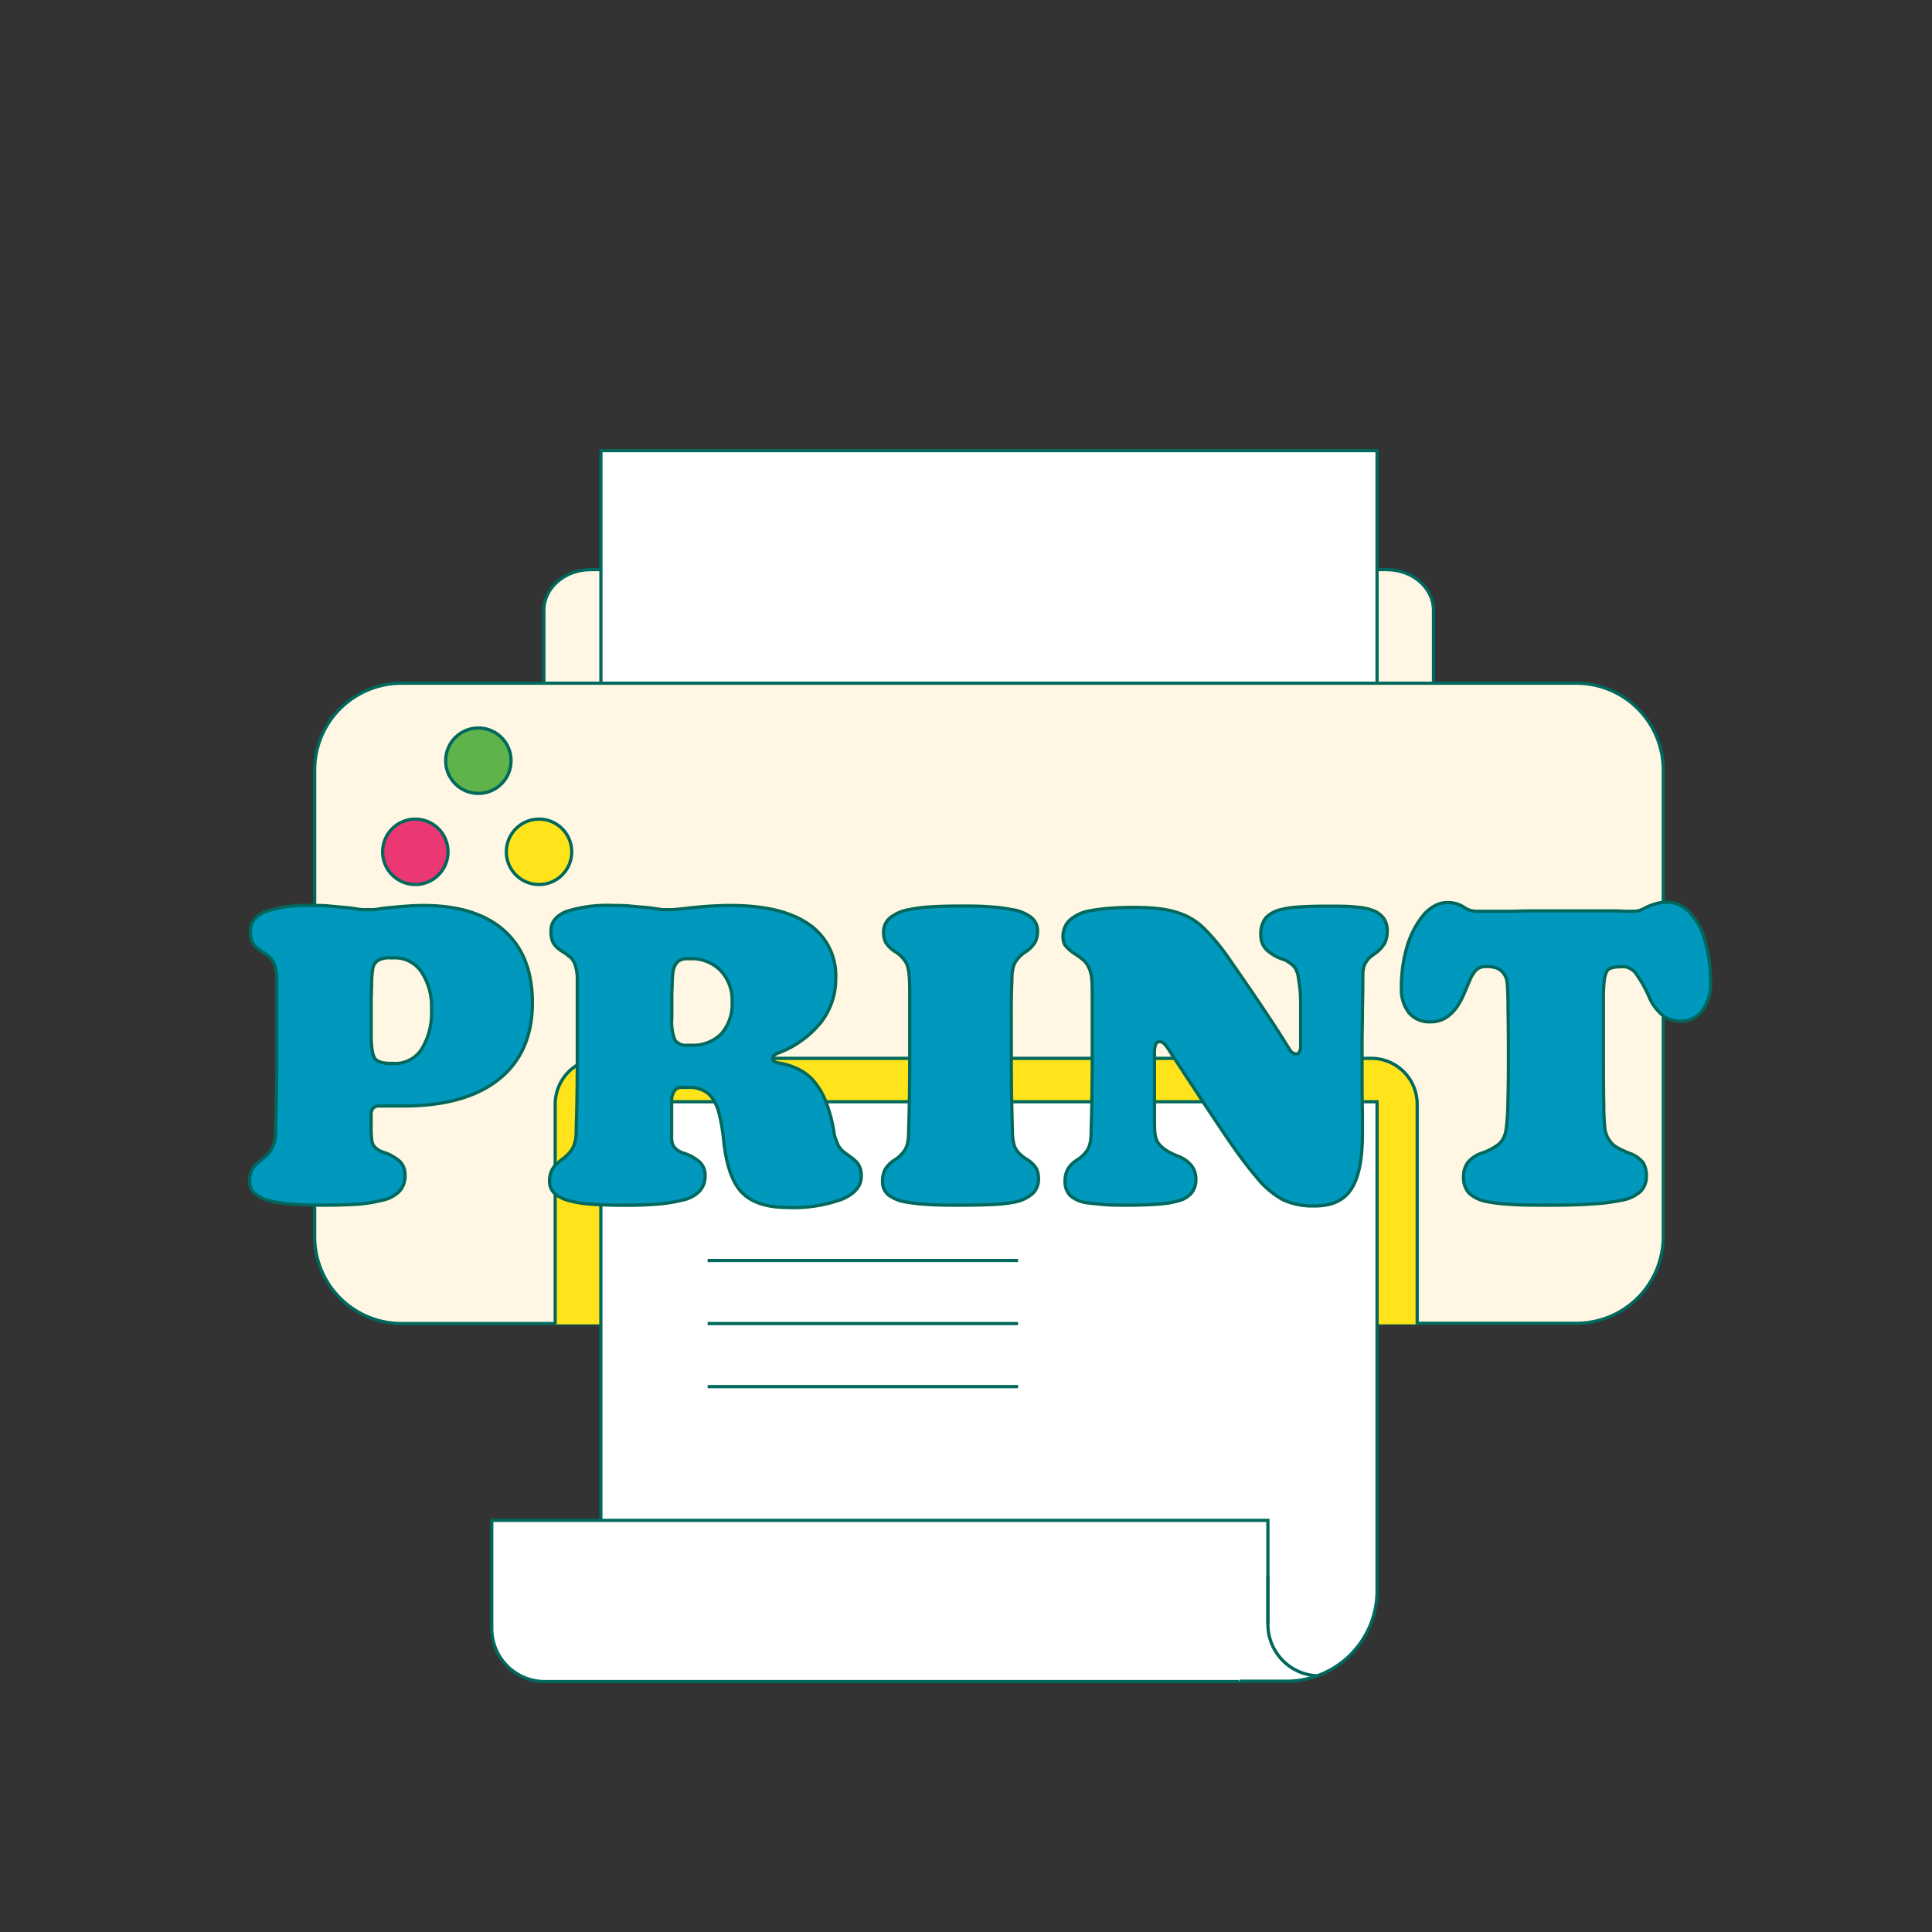 <svg id="图层_1" data-name="图层 1" xmlns="http://www.w3.org/2000/svg" viewBox="0 0 300 300"><rect x="0" y="0" width="300" height="300" fill="#333333" stroke="none"/><defs><style>.cls-1{fill:#fff7e3;}.cls-1,.cls-2,.cls-3,.cls-4,.cls-5,.cls-6,.cls-7{stroke:#00685c;stroke-miterlimit:10;stroke-width:0.5px;}.cls-2{fill:#fff;}.cls-3{fill:#eb3772;}.cls-4{fill:#ffe41b;}.cls-5{fill:#5eb34b;}.cls-6{fill:none;}.cls-7{fill:#0198bd;}</style></defs><path class="cls-1" d="M84.45,106.09V94.77c0-3.49,3.24-6.32,7.24-6.32H215.34c4,0,7.25,2.83,7.25,6.32v11.32"/><polyline class="cls-2" points="93.31 106.09 93.31 69.97 213.83 69.97 213.83 106.09"/><path class="cls-1" d="M93.3,205.52h-31A13.48,13.48,0,0,1,48.86,192V119.57a13.48,13.48,0,0,1,13.48-13.48H244.79a13.48,13.48,0,0,1,13.48,13.48V192a13.48,13.48,0,0,1-13.48,13.48h-31"/><circle class="cls-3" cx="64.49" cy="132.27" r="5.08"/><circle class="cls-4" cx="83.7" cy="132.27" r="5.08"/><circle class="cls-5" cx="74.28" cy="118.12" r="5.08"/><path class="cls-4" d="M86.21,205.64V171.57a7.13,7.13,0,0,1,7-7.23H213.06a7.12,7.12,0,0,1,7,7.23v34.07"/><path class="cls-2" d="M93.3,236.08v-65H213.83v75.93a14.06,14.06,0,0,1-14.06,14.05H107.36"/><path class="cls-2" d="M192.38,261.11H84.58a8.22,8.22,0,0,1-8.22-8.22V236.08H196.88v16.06"/><path class="cls-6" d="M204.72,260.22a8,8,0,0,1-7.84-8.08v-7.36"/><line class="cls-6" x1="109.88" y1="195.73" x2="158.09" y2="195.73"/><line class="cls-6" x1="109.88" y1="205.52" x2="158.09" y2="205.52"/><line class="cls-6" x1="109.88" y1="215.31" x2="158.09" y2="215.31"/><path class="cls-7" d="M50.62,187.14c-2,0-3.77-.06-5.2-.16a17.92,17.92,0,0,1-3.48-.52,5.61,5.61,0,0,1-2.39-1.16,2.46,2.46,0,0,1-.79-1.9,4,4,0,0,1,.24-1.46,3.45,3.45,0,0,1,.8-1.17l.3-.27.55-.46.37-.27.24-.22A4.62,4.62,0,0,0,42.4,178a5.75,5.75,0,0,0,.39-1.89c0-.9.08-2.57.12-5s.07-4.77.07-7q0-.85,0-6.21t0-6.09a7.28,7.28,0,0,0-.34-2,2.76,2.76,0,0,0-.89-1.29,4.12,4.12,0,0,1-.39-.3,4.54,4.54,0,0,0-.65-.43l-.27-.18-.16-.13a3.17,3.17,0,0,1-1.16-1.31,4.69,4.69,0,0,1-.24-1.62c0-1.35.78-2.34,2.35-3a20.94,20.94,0,0,1,7.31-.95c.9,0,1.81,0,2.72.1s2.07.17,3.46.33c.73.12,1.25.2,1.56.22l.82,0,.8,0c.33,0,.88-.1,1.65-.22,1.55-.16,2.77-.27,3.67-.33s1.73-.1,2.51-.1q8.19,0,12.57,3.92t4.37,11.19q0,7.71-5.2,11.87t-14.86,4.16H58.94a1.27,1.27,0,0,0-1,.33,1.59,1.59,0,0,0-.31,1.07v2.39a9.5,9.5,0,0,0,.07,1.16,3.44,3.44,0,0,0,.18.95,1.73,1.73,0,0,0,.37.52,3,3,0,0,0,.55.43,3.83,3.83,0,0,0,.61.3,6.87,6.87,0,0,1,2.66,1.44,2.77,2.77,0,0,1,.82,2.05A3.46,3.46,0,0,1,62,185a5.21,5.21,0,0,1-2.66,1.38,23.49,23.49,0,0,1-3.79.61C54.15,187.07,52.5,187.14,50.62,187.14Zm10-22h.61a4.87,4.87,0,0,0,4.22-2.2A10.61,10.61,0,0,0,67,156.8a9.74,9.74,0,0,0-1.59-5.93,5,5,0,0,0-4.22-2.14h-.61a3.58,3.58,0,0,0-1.86.39,1.87,1.87,0,0,0-.83,1.26,15,15,0,0,0-.18,2c0,.92-.07,2-.07,3.28v5c0,1.92.19,3.14.56,3.67S59.39,165.12,60.65,165.12Z"/><path class="cls-7" d="M133.74,182.67q0,2.27-3,3.55a22,22,0,0,1-8.41,1.28q-4.83,0-7.09-2.29t-2.87-8.11a28.61,28.61,0,0,0-.74-4.34,6.84,6.84,0,0,0-1.22-2.51,3.68,3.68,0,0,0-1.38-1,4.41,4.41,0,0,0-1.86-.4h-1.35a1.27,1.27,0,0,0-1.13.58,2.81,2.81,0,0,0-.4,1.62c0,1.75,0,3.08,0,4s0,1.48,0,1.77a3,3,0,0,0,.19.95,1.88,1.88,0,0,0,.36.52,3.87,3.87,0,0,0,.55.43,4.4,4.4,0,0,0,.62.3,6.87,6.87,0,0,1,2.66,1.44,2.77,2.77,0,0,1,.82,2.05,3.46,3.46,0,0,1-.88,2.47,5.24,5.24,0,0,1-2.67,1.38,23.31,23.31,0,0,1-3.79.61c-1.43.12-3.08.19-4.95.19-2,0-3.77-.06-5.2-.16a18.16,18.16,0,0,1-3.49-.52,5.57,5.57,0,0,1-2.38-1.16,2.47,2.47,0,0,1-.8-1.9,3.75,3.75,0,0,1,.25-1.46,3.56,3.56,0,0,1,.79-1.17c.08-.08.19-.17.31-.27l.55-.46.37-.27.24-.22A4.45,4.45,0,0,0,89.06,178a5.5,5.5,0,0,0,.4-1.89c0-.9.08-2.57.12-5s.06-4.77.06-7q0-.85,0-6.21t0-6.09a7.31,7.31,0,0,0-.33-2,2.83,2.83,0,0,0-.89-1.29,4.16,4.16,0,0,1-.4-.3,3.86,3.86,0,0,0-.64-.43l-.27-.18a.75.75,0,0,1-.16-.13,3.1,3.1,0,0,1-1.16-1.31,4.69,4.69,0,0,1-.24-1.62c0-1.35.78-2.34,2.35-3a20.94,20.94,0,0,1,7.31-.95c.9,0,1.8,0,2.72.1s2.07.17,3.46.33c.73.12,1.25.2,1.56.22l.82,0,.74,0,1.65-.16c1.71-.2,3.1-.33,4.16-.39s2.1-.1,3.12-.1q7.95,0,12.14,2.91a9.61,9.61,0,0,1,4.19,8.41,10.88,10.88,0,0,1-2.36,6.91,15.49,15.49,0,0,1-6.64,4.71,2,2,0,0,0-.61.37.6.6,0,0,0,.06.91,1.6,1.6,0,0,0,.8.25,10.91,10.91,0,0,1,2.94.95,7.93,7.93,0,0,1,2.26,1.68,11.26,11.26,0,0,1,2,3.3,23.71,23.71,0,0,1,1.31,5,3.31,3.31,0,0,0,.22.82c.1.27.23.58.39,1a3.31,3.31,0,0,0,.37.55,3.78,3.78,0,0,0,.73.67l.83.61a11.89,11.89,0,0,1,.95.8,3,3,0,0,1,.55.95A3.59,3.59,0,0,1,133.74,182.67Zm-29.42-24.59a7.59,7.59,0,0,0,.49,3.43,2.06,2.06,0,0,0,1.9.79h.61a6.14,6.14,0,0,0,4.68-1.77,7,7,0,0,0,1.68-5,6.62,6.62,0,0,0-1.8-4.83,6.23,6.23,0,0,0-4.62-1.83h-.49a2.29,2.29,0,0,0-1.5.43,2.68,2.68,0,0,0-.76,1.59,16.36,16.36,0,0,0-.13,1.83q-.06,1.47-.06,1.71v3.67Z"/><path class="cls-7" d="M157.59,186.65a20.6,20.6,0,0,1-2.93.36c-1.23.08-3.08.13-5.57.13-2.12,0-3.84,0-5.17-.13a25.41,25.41,0,0,1-3.21-.36,5.93,5.93,0,0,1-2.81-1.14,2.67,2.67,0,0,1-.86-2.11,3.92,3.92,0,0,1,.4-1.8,4.43,4.43,0,0,1,1.5-1.5,4.92,4.92,0,0,0,.86-.67,7.46,7.46,0,0,0,.67-.8,3.58,3.58,0,0,0,.43-1,8.67,8.67,0,0,0,.18-1.25c0-.9.08-2.6.12-5.11s.06-4.88.06-7.12q0-6.3,0-8.9c0-1.73,0-3-.09-3.76a8.15,8.15,0,0,0-.18-1.23,3.44,3.44,0,0,0-.43-1,7.46,7.46,0,0,0-.67-.8,4.92,4.92,0,0,0-.86-.67,4.7,4.7,0,0,1-1.5-1.44,3.54,3.54,0,0,1-.33-1.62,2.81,2.81,0,0,1,1-2.2,6.3,6.3,0,0,1,3-1.29,21.61,21.61,0,0,1,3.31-.42c1.3-.09,2.83-.13,4.58-.13s3.36,0,4.68.13a21.72,21.72,0,0,1,3.34.42,6.47,6.47,0,0,1,3,1.2,2.64,2.64,0,0,1,1,2.11,3.79,3.79,0,0,1-.34,1.68,4.67,4.67,0,0,1-1.49,1.56,4.57,4.57,0,0,0-.86.67,6.45,6.45,0,0,0-.67.8,3.18,3.18,0,0,0-.43,1,8.15,8.15,0,0,0-.18,1.23c0,.77-.08,2-.1,3.76s0,4.7,0,8.9c0,2.24,0,4.61.06,7.09s.09,4.18.13,5.08a8.67,8.67,0,0,0,.18,1.25,3.08,3.08,0,0,0,.43,1,4,4,0,0,0,.61.71,8.08,8.08,0,0,0,.92.7,4.45,4.45,0,0,1,1.56,1.47,3.73,3.73,0,0,1,.33,1.65,3,3,0,0,1-.91,2.23A5.88,5.88,0,0,1,157.59,186.65Z"/><path class="cls-7" d="M183,186.46a15,15,0,0,1-3.12.52c-1.27.1-2.82.16-4.65.16-1.63,0-2.92,0-3.85-.1s-1.8-.15-2.57-.27a4.91,4.91,0,0,1-2.6-1.1,3,3,0,0,1-.83-2.27,3.79,3.79,0,0,1,.4-1.8,4.25,4.25,0,0,1,1.5-1.5,6.16,6.16,0,0,0,.92-.73,5.68,5.68,0,0,0,.61-.74,3.58,3.58,0,0,0,.43-1,8.67,8.67,0,0,0,.18-1.25c0-.9.08-2.6.12-5.11s.06-4.88.06-7.12v-9q0-2.33-.06-2.94a6.17,6.17,0,0,0-.3-1.56,4.5,4.5,0,0,0-.74-1.31,6.1,6.1,0,0,0-.49-.43,9.6,9.6,0,0,0-1-.73,6.25,6.25,0,0,1-1.65-1.44,2.5,2.5,0,0,1-.3-1.26,3.45,3.45,0,0,1,1-2.56,6.26,6.26,0,0,1,3.06-1.47,25.93,25.93,0,0,1,3-.4c1.16-.1,2.48-.15,3.94-.15a32,32,0,0,1,4.22.24,14.5,14.5,0,0,1,3.24.8A10.13,10.13,0,0,1,187,144.2a33.7,33.7,0,0,1,4.07,5q3.54,5.08,5.47,8c1.29,1.93,2.5,3.82,3.64,5.65a2,2,0,0,0,.52.62,1.07,1.07,0,0,0,.58.18.54.54,0,0,0,.49-.31,1.58,1.58,0,0,0,.19-.85v-6.24c0-.94,0-1.77-.09-2.51s-.18-1.53-.34-2.38a3.36,3.36,0,0,0-.34-.89,1.85,1.85,0,0,0-.52-.64,5.72,5.72,0,0,0-.7-.52,3,3,0,0,0-.7-.34,6.74,6.74,0,0,1-2.73-1.62,3.21,3.21,0,0,1-.76-2.17,4,4,0,0,1,.73-2.6,4.47,4.47,0,0,1,2.33-1.32,13.9,13.9,0,0,1,2.81-.42c1.18-.09,2.65-.13,4.41-.13,2,0,3.5,0,4.64.16a7.92,7.92,0,0,1,2.51.52,3.57,3.57,0,0,1,1.68,1.25,3.33,3.33,0,0,1,.52,1.93,4.25,4.25,0,0,1-.39,1.89,5.37,5.37,0,0,1-1.69,1.72l-.58.45a2.29,2.29,0,0,0-.46.52,2.77,2.77,0,0,0-.52,1,5.32,5.32,0,0,0-.15,1.32V153q0,1-.06,3.54c0,2.33-.06,4-.06,5.08v5.78c0,1.28,0,3.15.06,5.6v3c0,4-.57,6.82-1.71,8.6s-3,2.66-5.69,2.66a11.14,11.14,0,0,1-4.92-.95,13.75,13.75,0,0,1-4.13-3.52q-2-2.32-4.68-6.27t-8.84-13.36a5.18,5.18,0,0,0-.83-1.1,1,1,0,0,0-.7-.31.64.64,0,0,0-.61.43,3.72,3.72,0,0,0-.18,1.35v3.05q0,4.11,0,6.49c0,1.59,0,2.59.09,3a3,3,0,0,0,.37,1.23,3.6,3.6,0,0,0,.91,1,6.76,6.76,0,0,0,.86.58,14.57,14.57,0,0,0,1.53.7,4.78,4.78,0,0,1,2,1.44,3.43,3.43,0,0,1,.67,2.11,3.3,3.3,0,0,1-.7,2.14A3.89,3.89,0,0,1,183,186.46Z"/><path class="cls-7" d="M241.2,187.14c-3,0-5.2,0-6.66-.13a24,24,0,0,1-3.61-.42,5.54,5.54,0,0,1-2.82-1.32,3.51,3.51,0,0,1-.85-2.54,3.58,3.58,0,0,1,.67-2.23,4.69,4.69,0,0,1,2.14-1.44,8.52,8.52,0,0,0,1.38-.58,9.15,9.15,0,0,0,1.13-.7,3.14,3.14,0,0,0,.85-1,4.22,4.22,0,0,0,.43-1.38,32.13,32.13,0,0,0,.28-4q.09-3,.09-7.28,0-4.09-.06-7.28c0-2.12-.08-3.51-.12-4.16a3.9,3.9,0,0,0-.25-1,2.82,2.82,0,0,0-.61-.85,2,2,0,0,0-.67-.46,3.36,3.36,0,0,0-.8-.22,2.76,2.76,0,0,0-.52-.06h-.58a2,2,0,0,0-1.77,1,3.48,3.48,0,0,0-.46.77c-.14.3-.36.8-.64,1.49s-.5,1.15-.65,1.47a5.73,5.73,0,0,1-.45.86,6.53,6.53,0,0,1-2,2.26,4.42,4.42,0,0,1-2.51.73,4.15,4.15,0,0,1-3.33-1.37,5.93,5.93,0,0,1-1.2-4,21.84,21.84,0,0,1,.86-6.24,13.91,13.91,0,0,1,2.45-4.83,6.33,6.33,0,0,1,1.77-1.53,4.15,4.15,0,0,1,2-.55,5.37,5.37,0,0,1,1.28.13,4.47,4.47,0,0,1,1.29.55,3.63,3.63,0,0,0,1.1.55,4.87,4.87,0,0,0,1.16.12h4.16c1.63,0,3.07-.06,4.31-.06h4.13c1.63,0,3.09,0,4.37,0s2.68,0,4.19,0c.82,0,1.42.06,1.81.06h1.19a3.42,3.42,0,0,0,.76-.09,4.52,4.52,0,0,0,1.07-.46,9.75,9.75,0,0,1,1.78-.67,6.45,6.45,0,0,1,1.65-.19,4.27,4.27,0,0,1,1.65.34,5.27,5.27,0,0,1,1.53,1,10,10,0,0,1,2.57,4.46,22.63,22.63,0,0,1,.92,6.73,6.71,6.71,0,0,1-1.29,4.31,4.08,4.08,0,0,1-3.36,1.62,4.49,4.49,0,0,1-2.66-.79,7.62,7.62,0,0,1-2.17-2.81,18.66,18.66,0,0,0-2.27-4,3.17,3.17,0,0,0-.39-.34,4.81,4.81,0,0,0-.59-.33,1.86,1.86,0,0,0-.55-.16,4.44,4.44,0,0,0-.55,0,7.78,7.78,0,0,0-1,.06,3.22,3.22,0,0,0-.73.19,1.09,1.09,0,0,0-.61.58,4.54,4.54,0,0,0-.31,1.13,22.77,22.77,0,0,0-.15,2.66q0,1.86,0,9.39,0,4.77.06,7.67a33.74,33.74,0,0,0,.18,3.58,5.07,5.07,0,0,0,.4,1.23,4.93,4.93,0,0,0,.89,1.16,4.56,4.56,0,0,0,.79.52,17.34,17.34,0,0,0,1.65.76,4.66,4.66,0,0,1,2.18,1.47,3.79,3.79,0,0,1,.52,2.08,3.28,3.28,0,0,1-.95,2.45,6,6,0,0,1-3,1.34,30.55,30.55,0,0,1-4.28.55C245.67,187.07,243.61,187.14,241.2,187.14Z"/></svg>